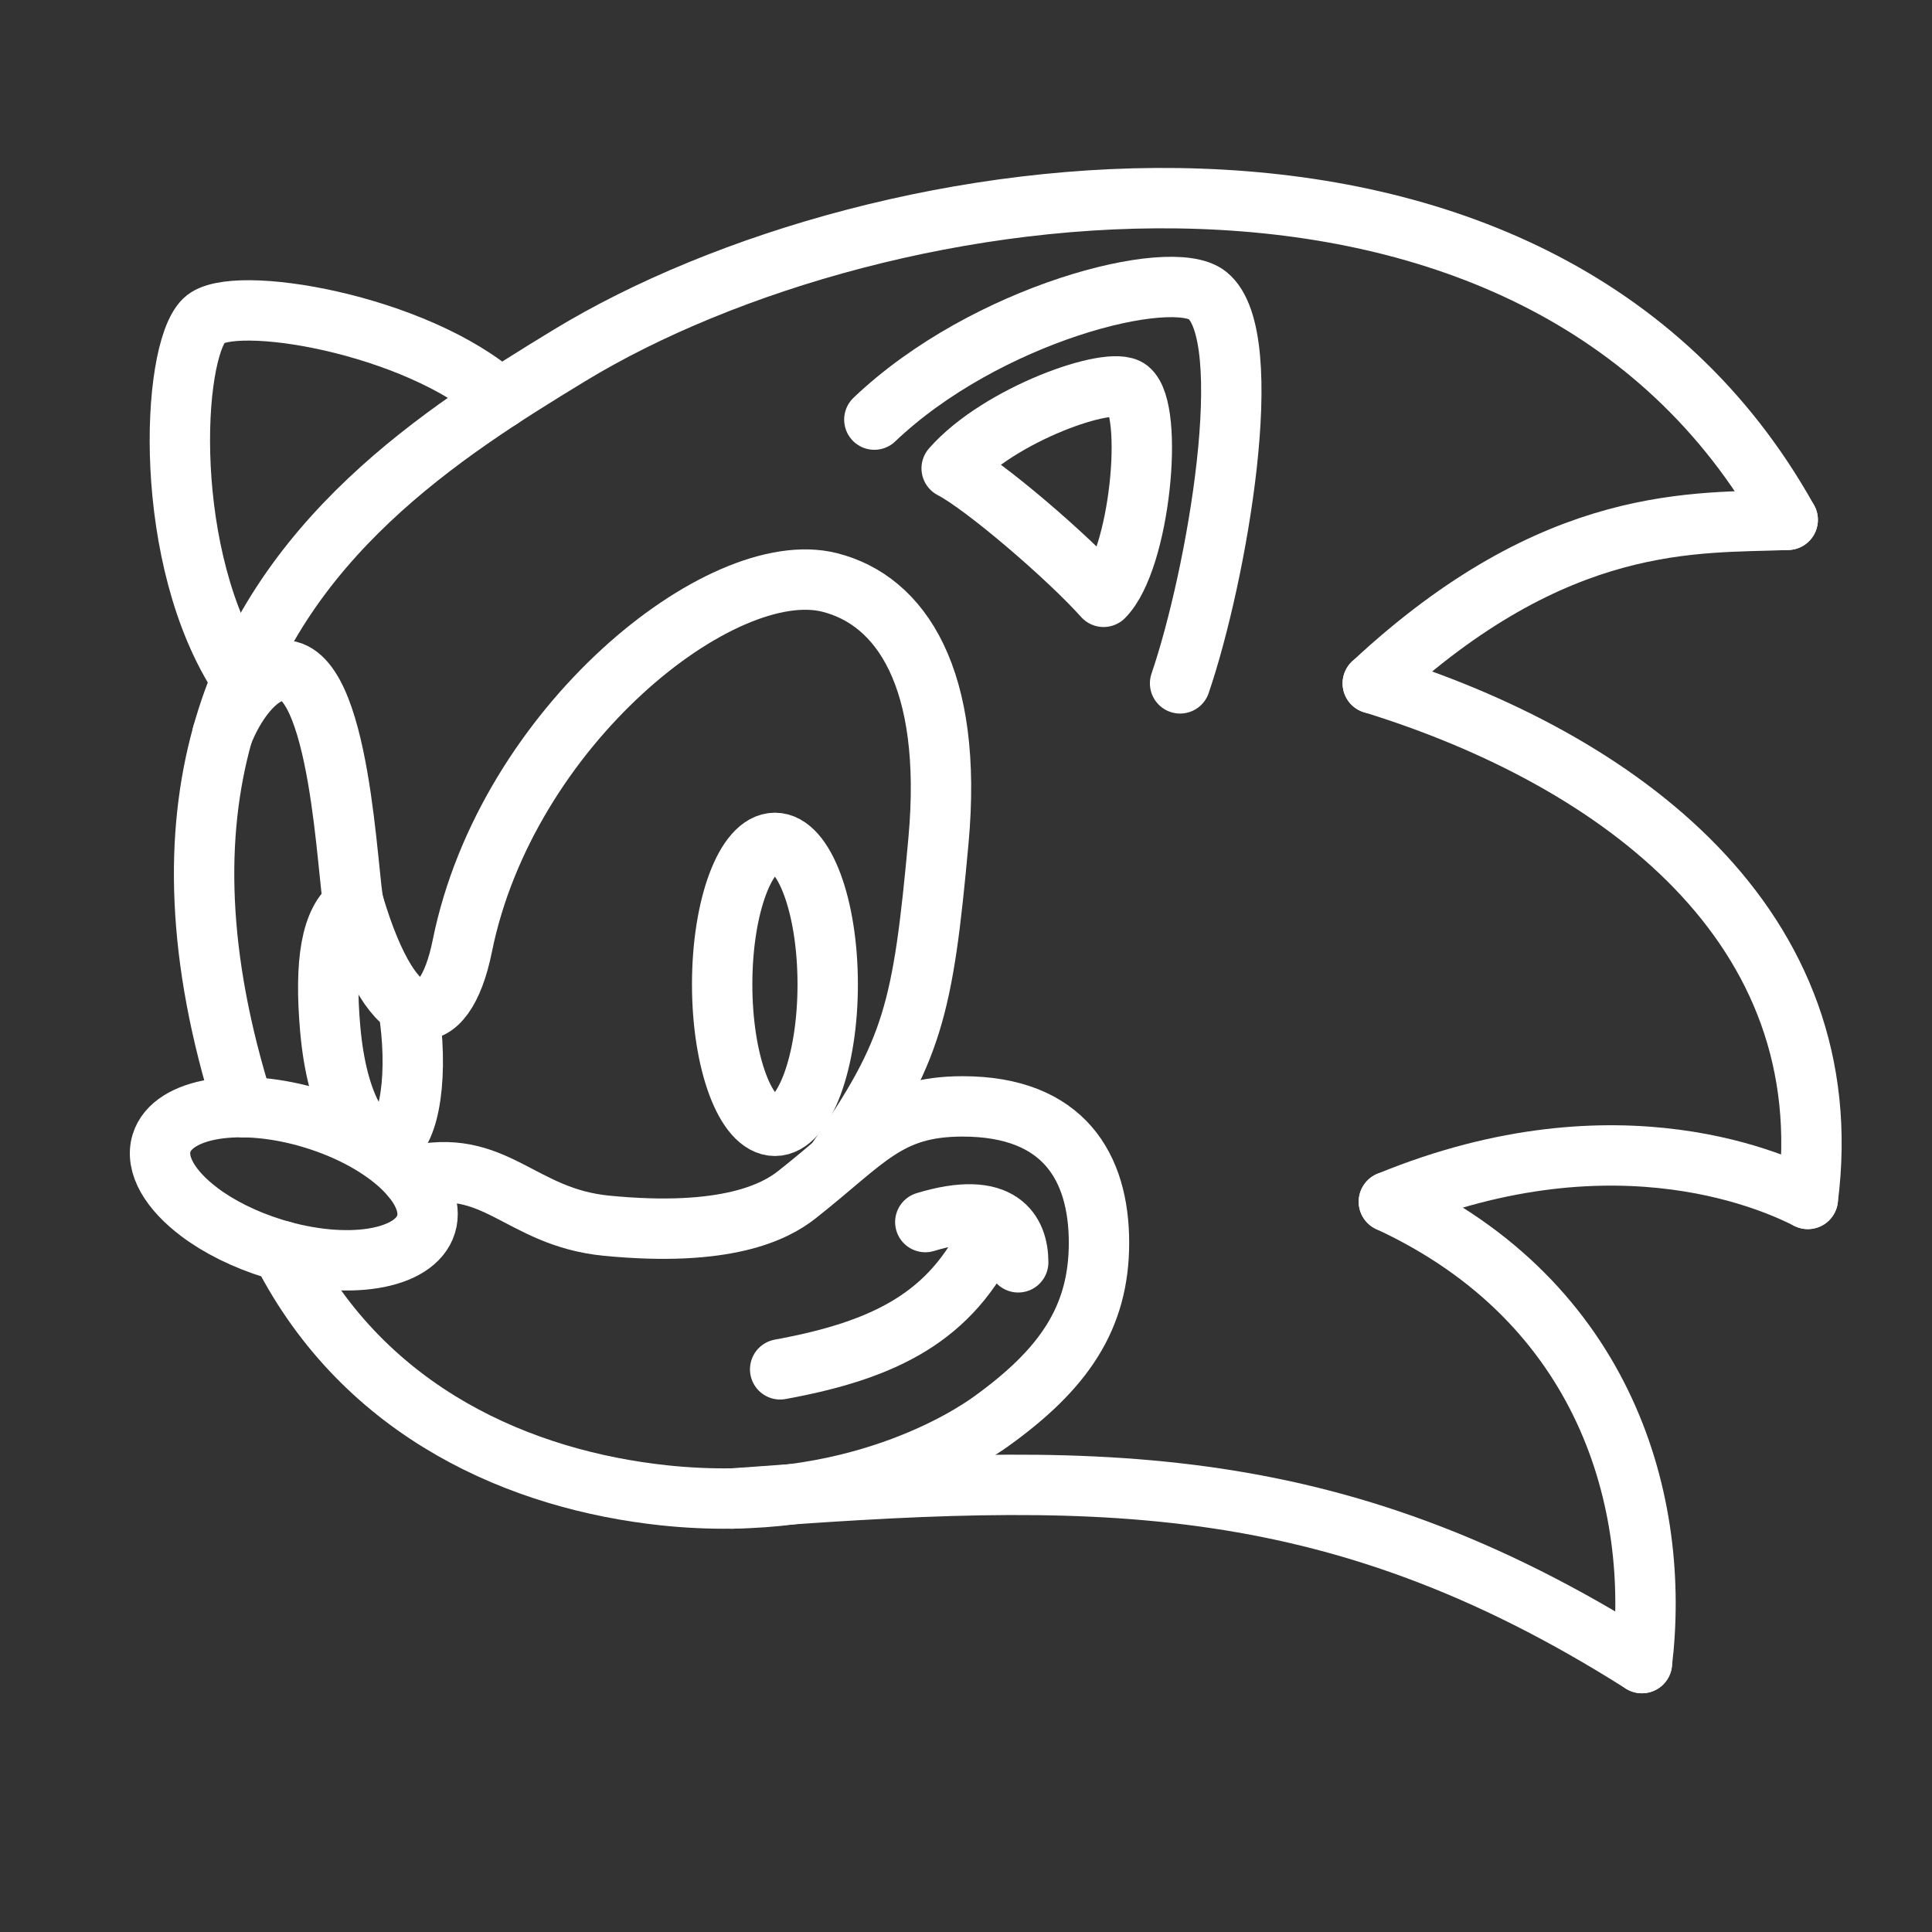 <ns0:svg xmlns:ns0="http://www.w3.org/2000/svg" id="b" viewBox="0 0 48 48" style="stroke-width:1.5px"><ns0:rect x="0" y="0" width="48" height="48" fill="#333333" stroke="none"/><ns0:defs style="stroke-width:1.5px"><ns0:style style="stroke-width:1.5px">.c{fill:none;stroke:#fff;stroke-linecap:round;stroke-linejoin:round;}</ns0:style></ns0:defs><ns0:path class="c" d="m21.723,10.425c2.766-2.638,7.383-3.808,8.277-3.085,1.271,1.029.234,6.957-.681,9.638" style="stroke-width:1.5px" /><ns0:path class="c" d="m23.644,11.636c.794.408,2.885,2.197,3.774,3.192.905-.91,1.266-4.635.628-5.152-.449-.363-3.228.617-4.402,1.96Z" style="stroke-width:1.5px" /><ns0:path class="c" d="m19.383,34.021c2.617-.479,4.255-1.308,5.234-3.396" style="stroke-width:1.5px" /><ns0:path class="c" d="m22.989,30.362c1.894-.575,2.308.263,2.308,1" style="stroke-width:1.5px" /><ns0:ellipse class="c" cx="19.253" cy="24.456" rx="1.311" ry="3.515" style="stroke-width:1.5px" /><ns0:path class="c" d="m8.79,22.468c-.567.397-.729,1.452-.586,3.093.168,1.927.823,2.902,1.37,2.832.547-.07.82-1.452.611-3.086-.014-.111-.03-.22-.048-.327" style="stroke-width:1.5px" /><ns0:path class="c" d="m4.95,30.111c.485.365,1.124.689,1.855.913,1.815.556,3.508.283,3.781-.608.273-.892-.977-2.065-2.792-2.621s-3.508-.283-3.781.608c-.163.533.218,1.166.938,1.708Z" style="stroke-width:1.5px" /><ns0:path class="c" d="m7.005,31.081c2.08,4.079,6.008,5.694,9.474,6.068,4.734.511,7.698-1.514,8.138-1.83,1.808-1.298,2.687-2.572,2.687-4.443s-.873-3.388-3.388-3.388c-1.871,0-2.4.842-4.123,2.198-.533.42-1.75,1.058-4.727.766-2.174-.213-2.757-1.74-4.853-1.222" style="stroke-width:1.5px" /><ns0:path class="c" d="m20.789,28.836c1.89-2.716,2.144-3.748,2.527-7.95.369-4.044-.936-5.968-2.702-6.415-2.688-.68-8.027,3.575-9.128,9.032-.447,2.216-1.692,2.33-2.696-1.036-.16-.536-.311-5.959-1.81-5.81-.641.064-1.186.89-1.454,1.587" style="stroke-width:1.5px" /><ns0:path class="c" d="m44.415,12.915C38.191,1.745,21.799,4.177,14.149,8.83c-3.132,1.905-7.277,4.541-8.63,9.443-.676,2.449-.656,5.463.535,9.235" style="stroke-width:1.5px" /><ns0:path class="c" d="m34.106,16.979c4.581-4.272,8.074-3.97,10.309-4.064" style="stroke-width:1.5px" /><ns0:path class="c" d="m44.915,29.787c.872-6.787-4.681-10.915-10.809-12.809" style="stroke-width:1.5px" /><ns0:path class="c" d="m34.506,29.856c5.76-2.368,9.759-.396,10.409-.069" style="stroke-width:1.5px" /><ns0:path class="c" d="m40.793,41.319c.479-3.957-.878-8.96-6.287-11.463" style="stroke-width:1.5px" /><ns0:path class="c" d="m18.192,37.231c8.809-.657,14.809-.848,22.601,4.088" style="stroke-width:1.5px" /><ns0:path class="c" d="m6,16.881c-1.978-2.966-1.751-8.12-.929-8.924.696-.681,5.27.085,7.359,1.95" style="stroke-width:1.5px" /></ns0:svg>
